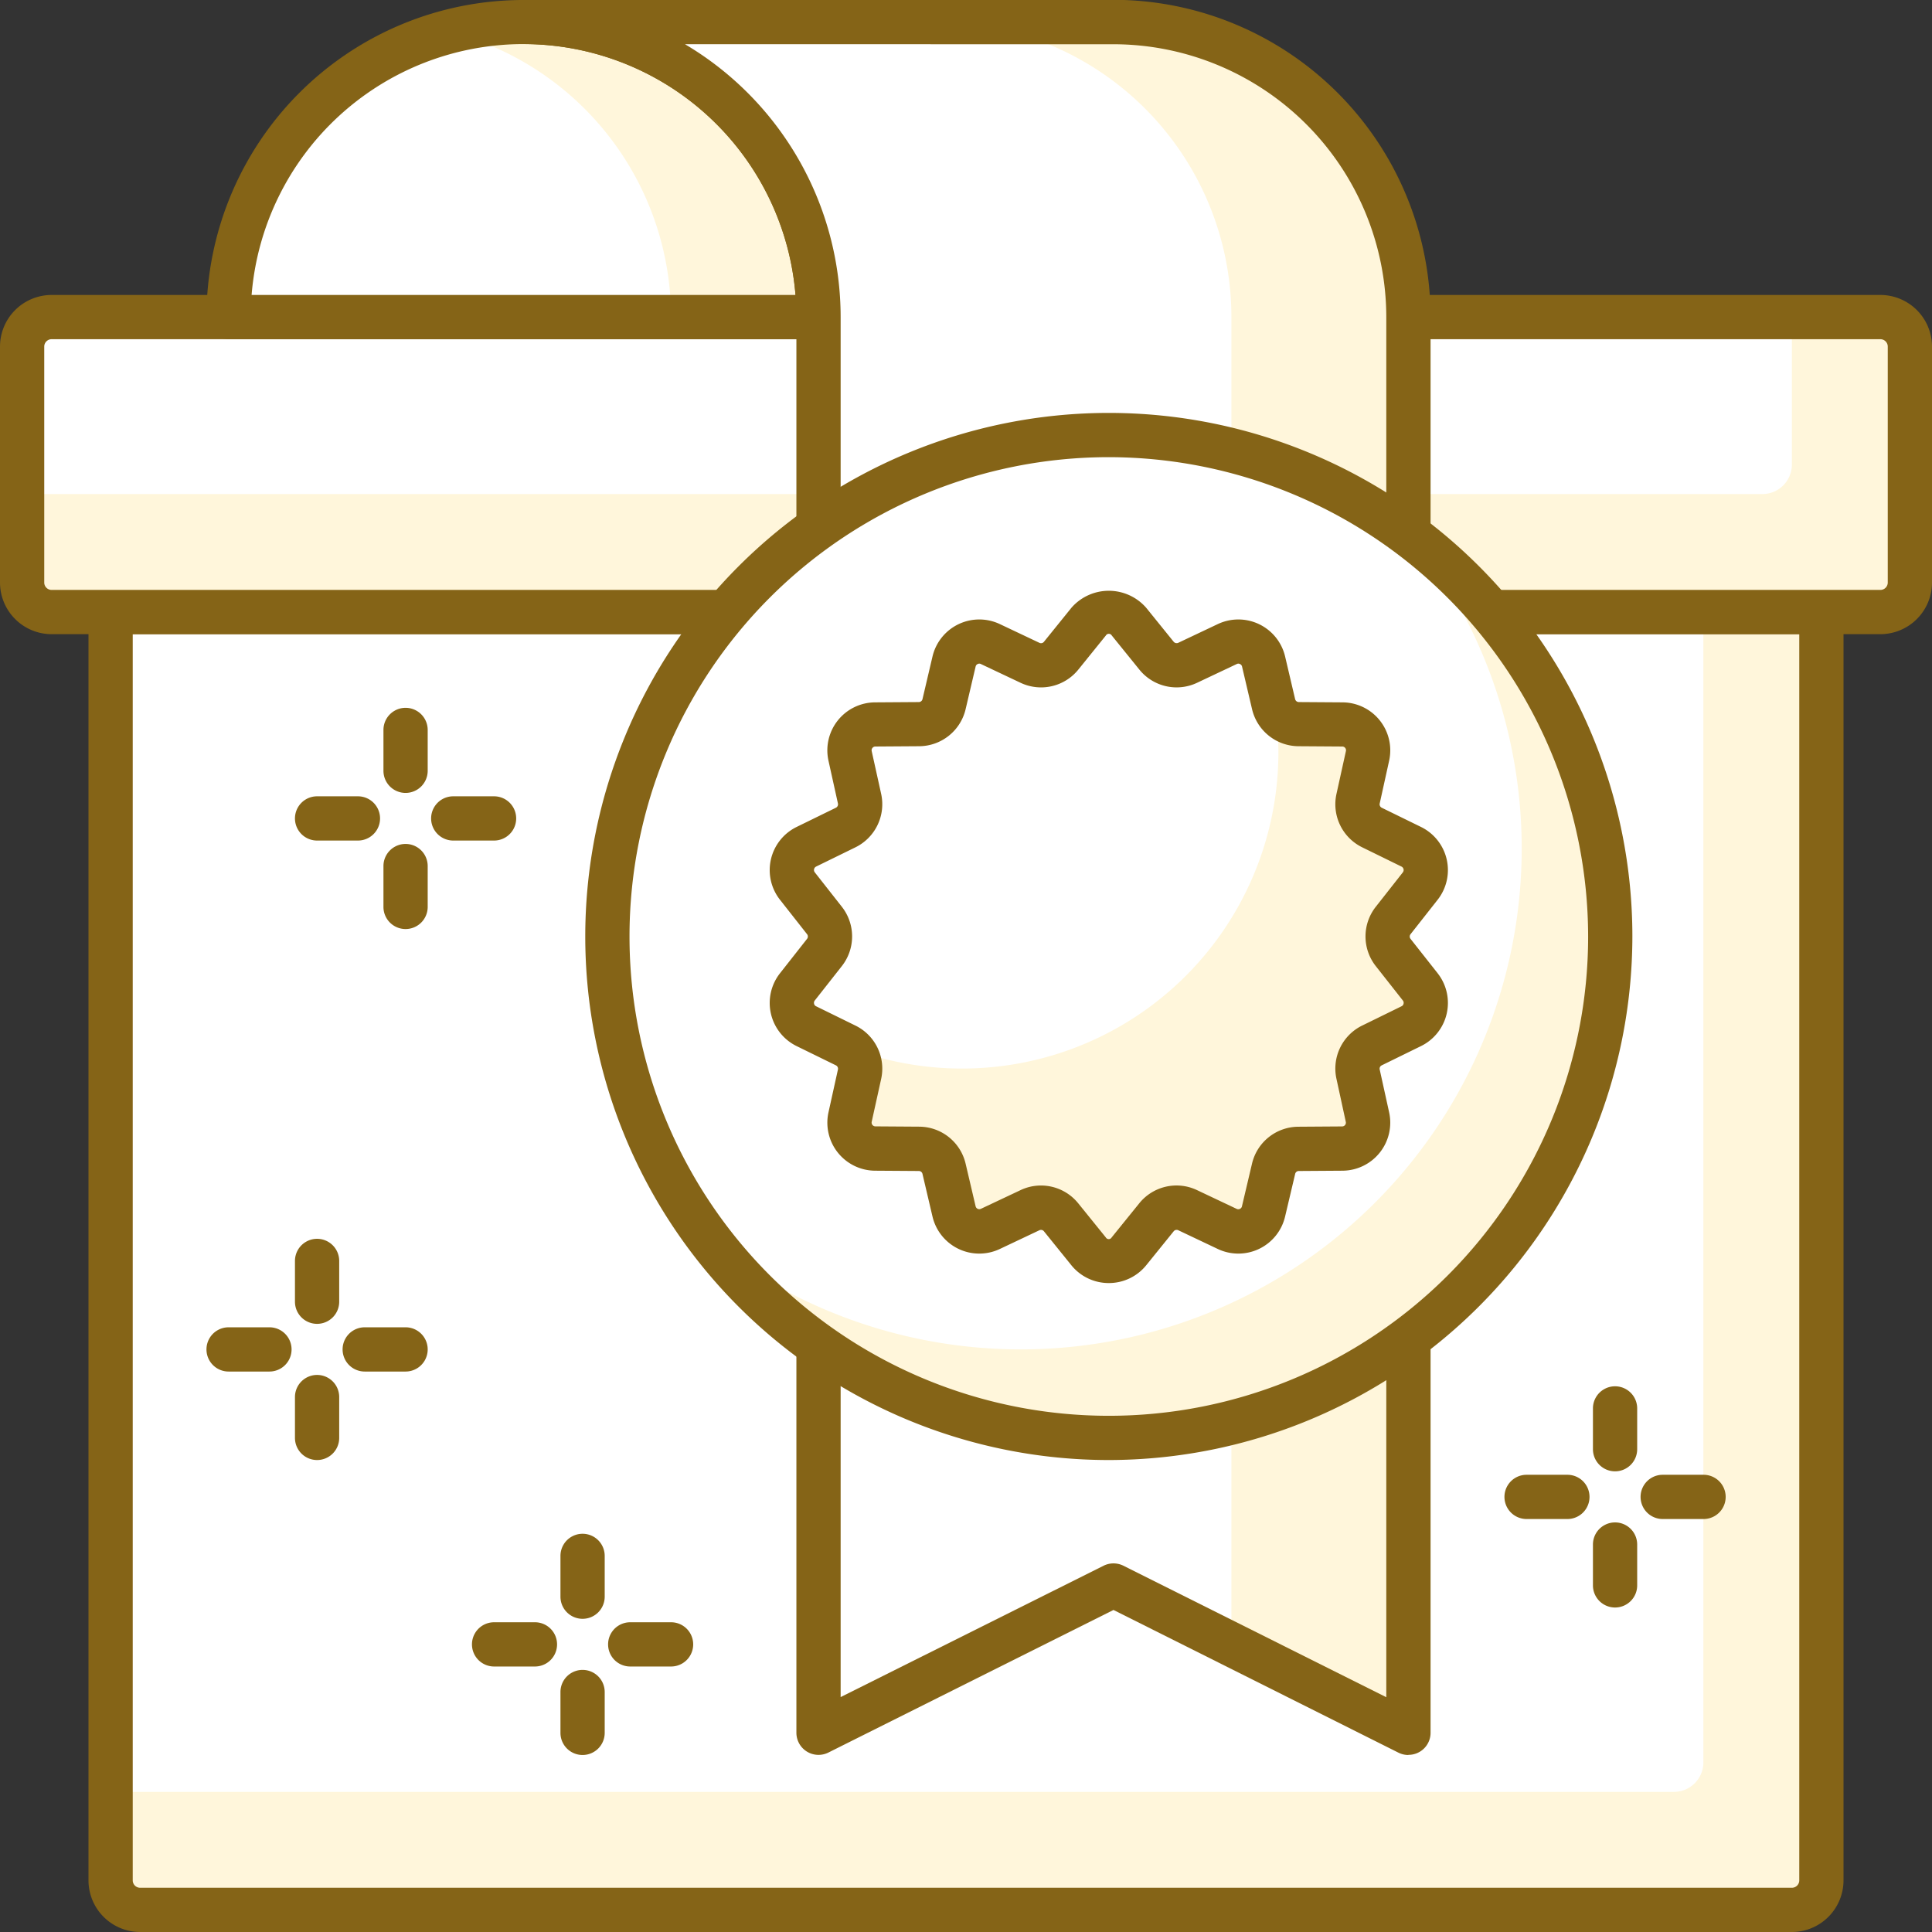 <svg xmlns="http://www.w3.org/2000/svg" width="65.5" height="65.5" viewBox="0 0 65.5 65.5">
  <rect x="0" y="0" width="65.5" height="65.5" fill="#333333" stroke="none"/>
  <g id="new-label" transform="translate(-461.599 -22.918)">
    <path id="Rectangle_6" data-name="Rectangle 6" d="M0,0H58a0,0,0,0,1,0,0V43a1,1,0,0,1-1,1H1a1,1,0,0,1-1-1V0A0,0,0,0,1,0,0Z" transform="translate(465.348 43.668)" fill="#fff6db"/>
    <path id="Rectangle_7" data-name="Rectangle 7" d="M0,0H54a0,0,0,0,1,0,0V39a1,1,0,0,1-1,1H0a0,0,0,0,1,0,0V0A0,0,0,0,1,0,0Z" transform="translate(465.348 43.668)" fill="#fff"/>
    <path id="Path_204" data-name="Path 204" d="M522.349,88.418h-56a1.752,1.752,0,0,1-1.75-1.75v-43a.75.75,0,0,1,.75-.75h58a.75.75,0,0,1,.75.75v43A1.752,1.752,0,0,1,522.349,88.418Zm-56.25-44v42.25a.251.251,0,0,0,.25.25h56a.25.25,0,0,0,.25-.25V44.418Z" fill="#856417"/>
    <rect id="Rectangle_8" data-name="Rectangle 8" width="64" height="10" rx="1" transform="translate(462.348 33.668)" fill="#fff6db"/>
    <path id="Rectangle_9" data-name="Rectangle 9" d="M1,0H60a0,0,0,0,1,0,0V5a1,1,0,0,1-1,1H0A0,0,0,0,1,0,6V1A1,1,0,0,1,1,0Z" transform="translate(462.348 33.668)" fill="#fff"/>
    <path id="Path_205" data-name="Path 205" d="M525.349,44.418h-62a1.752,1.752,0,0,1-1.75-1.75v-8a1.752,1.752,0,0,1,1.75-1.75h62a1.752,1.752,0,0,1,1.75,1.75v8A1.752,1.752,0,0,1,525.349,44.418Zm-62-10a.251.251,0,0,0-.25.25v8a.251.251,0,0,0,.25.25h62a.25.25,0,0,0,.25-.25v-8a.25.25,0,0,0-.25-.25Z" fill="#856417"/>
    <path id="Path_206" data-name="Path 206" d="M469.349,33.668a10,10,0,0,1,20,0Z" fill="#fff"/>
    <path id="Path_207" data-name="Path 207" d="M479.349,23.668a10.008,10.008,0,0,0-2.5.328,9.994,9.994,0,0,1,7.5,9.672h5A10,10,0,0,0,479.349,23.668Z" fill="#fff6db"/>
    <path id="Path_208" data-name="Path 208" d="M489.349,34.418h-20a.75.75,0,0,1-.75-.75,10.75,10.75,0,0,1,21.5,0A.75.75,0,0,1,489.349,34.418Zm-19.22-1.5h18.44a9.25,9.25,0,0,0-18.44,0Z" fill="#856417"/>
    <path id="Path_209" data-name="Path 209" d="M499.347,23.668h-20a10,10,0,0,1,10,10v48l10-5,10,5v-48A10,10,0,0,0,499.347,23.668Z" fill="#fff6db"/>
    <path id="Path_210" data-name="Path 210" d="M493.347,23.668h-14a10,10,0,0,1,10,10v48l10-5,4,2v-45A10,10,0,0,0,493.347,23.668Z" fill="#fff"/>
    <path id="Path_211" data-name="Path 211" d="M509.348,82.417a.755.755,0,0,1-.336-.078L499.349,77.5l-9.665,4.834a.75.75,0,0,1-1.085-.672v-48a9.26,9.26,0,0,0-9.25-9.25.75.75,0,0,1,0-1.5h20a10.762,10.762,0,0,1,10.75,10.75v48a.747.747,0,0,1-.75.75Zm-24.526-58a10.755,10.755,0,0,1,5.277,9.25V80.454L499.014,76a.754.754,0,0,1,.671,0l8.913,4.458V33.668a9.26,9.26,0,0,0-9.25-9.25Z" fill="#856417"/>
    <circle id="Ellipse_12" data-name="Ellipse 12" cx="17" cy="17" r="17" transform="translate(482.19 37.667)" fill="#fff"/>
    <path id="Path_212" data-name="Path 212" d="M509.606,41.252a16.981,16.981,0,0,1-23.831,23.831,16.986,16.986,0,1,0,23.831-23.831Z" fill="#fff6db"/>
    <path id="Path_213" data-name="Path 213" d="M499.191,72.417a17.75,17.75,0,1,1,17.75-17.75A17.77,17.77,0,0,1,499.191,72.417Zm0-34a16.25,16.25,0,1,0,16.25,16.25A16.269,16.269,0,0,0,499.191,38.417Z" fill="#856417"/>
    <path id="Path_214" data-name="Path 214" d="M499.874,43.993l.932,1.153a.877.877,0,0,0,1.059.242l1.342-.635a.879.879,0,0,1,1.23.593l.34,1.444a.881.881,0,0,0,.85.678l1.483.01a.878.878,0,0,1,.852,1.068l-.321,1.448a.881.881,0,0,0,.472.979l1.332.653a.878.878,0,0,1,.3,1.331l-.917,1.167a.88.88,0,0,0,0,1.086l.917,1.166a.879.879,0,0,1-.3,1.332l-1.332.652a.881.881,0,0,0-.472.979l.321,1.449a.879.879,0,0,1-.852,1.068l-1.483.01a.88.88,0,0,0-.85.677l-.34,1.444a.878.878,0,0,1-1.23.593l-1.342-.635a.881.881,0,0,0-1.059.242l-.932,1.154a.88.88,0,0,1-1.367,0l-.932-1.154a.882.882,0,0,0-1.059-.242l-1.342.635a.878.878,0,0,1-1.23-.593l-.341-1.444a.879.879,0,0,0-.849-.677l-1.483-.01a.878.878,0,0,1-.851-1.068l.32-1.449a.881.881,0,0,0-.472-.979l-1.332-.652a.879.879,0,0,1-.3-1.332l.917-1.166a.88.88,0,0,0,0-1.086l-.917-1.167a.878.878,0,0,1,.3-1.331l1.332-.653a.881.881,0,0,0,.472-.979l-.32-1.448a.877.877,0,0,1,.851-1.068l1.483-.01a.88.88,0,0,0,.849-.678l.341-1.444a.879.879,0,0,1,1.23-.593l1.342.635a.877.877,0,0,0,1.059-.242l.932-1.153A.879.879,0,0,1,499.874,43.993Z" fill="#fff"/>
    <path id="Path_215" data-name="Path 215" d="M508.832,55.21a.88.88,0,0,1,0-1.086l.917-1.167a.878.878,0,0,0-.3-1.331l-1.332-.654a.879.879,0,0,1-.472-.978l.321-1.448a.878.878,0,0,0-.852-1.068l-1.483-.01a.873.873,0,0,1-.809-.582,10.935,10.935,0,0,1,.118,1.512,10.724,10.724,0,0,1-14.569,10.034.87.87,0,0,1,.373.907l-.32,1.449a.878.878,0,0,0,.851,1.068l1.483.01a.88.88,0,0,1,.85.677l.34,1.444a.877.877,0,0,0,1.23.592l1.342-.634a.882.882,0,0,1,1.059.242l.932,1.154a.88.88,0,0,0,1.367,0l.932-1.154a.881.881,0,0,1,1.059-.242l1.342.634a.877.877,0,0,0,1.23-.592l.34-1.444a.879.879,0,0,1,.85-.677l1.483-.01a.879.879,0,0,0,.852-1.068l-.321-1.449a.881.881,0,0,1,.472-.979l1.332-.652a.879.879,0,0,0,.3-1.332Z" fill="#fff6db"/>
    <path id="Path_216" data-name="Path 216" d="M499.191,66.417a1.627,1.627,0,0,1-1.267-.6l-.932-1.154a.128.128,0,0,0-.155-.036l-1.342.635a1.629,1.629,0,0,1-2.282-1.1l-.339-1.444a.126.126,0,0,0-.123-.1l-1.486-.01a1.629,1.629,0,0,1-1.578-1.98l.32-1.449a.128.128,0,0,0-.068-.143l-1.333-.653a1.628,1.628,0,0,1-.563-2.469l.917-1.166a.128.128,0,0,0,0-.159l-.917-1.166a1.628,1.628,0,0,1,.563-2.469l1.333-.652a.13.13,0,0,0,.068-.145l-.32-1.447a1.627,1.627,0,0,1,1.579-1.98l1.485-.01a.129.129,0,0,0,.123-.1l.339-1.444a1.63,1.63,0,0,1,2.283-1.1l1.341.635a.125.125,0,0,0,.155-.035l.932-1.154a1.682,1.682,0,0,1,2.533,0l.933,1.154a.132.132,0,0,0,.155.035l1.341-.635a1.629,1.629,0,0,1,2.282,1.1l.339,1.444a.131.131,0,0,0,.125.1l1.483.01a1.627,1.627,0,0,1,1.579,1.98l-.319,1.447a.13.13,0,0,0,.068.145l1.332.652a1.628,1.628,0,0,1,.564,2.468l-.918,1.167a.129.129,0,0,0,0,.16l.918,1.165a1.629,1.629,0,0,1-.564,2.469l-1.332.653a.126.126,0,0,0-.068.143l.319,1.449a1.629,1.629,0,0,1-1.579,1.98l-1.483.01a.126.126,0,0,0-.124.1l-.341,1.444a1.628,1.628,0,0,1-2.281,1.1l-1.341-.636a.129.129,0,0,0-.155.036l-.933,1.154A1.626,1.626,0,0,1,499.191,66.417Zm-2.3-3.307a1.624,1.624,0,0,1,1.265.606l.932,1.153a.115.115,0,0,0,.2,0l.933-1.153a1.621,1.621,0,0,1,1.962-.449l1.342.635a.126.126,0,0,0,.11,0,.121.121,0,0,0,.069-.085l.341-1.446a1.622,1.622,0,0,1,1.574-1.254l1.482-.01a.131.131,0,0,0,.1-.048.127.127,0,0,0,.024-.108L506.91,59.5a1.623,1.623,0,0,1,.873-1.814l1.332-.653a.12.12,0,0,0,.068-.087.122.122,0,0,0-.023-.108l-.918-1.166a1.625,1.625,0,0,1,0-2.012l.918-1.168a.13.13,0,0,0-.045-.194l-1.332-.653a1.624,1.624,0,0,1-.873-1.815l.319-1.447a.126.126,0,0,0-.024-.108.125.125,0,0,0-.1-.048l-1.483-.01a1.628,1.628,0,0,1-1.575-1.256l-.339-1.443a.122.122,0,0,0-.07-.087.119.119,0,0,0-.111,0l-1.341.634a1.623,1.623,0,0,1-1.962-.449l-.933-1.153h0a.116.116,0,0,0-.2,0l-.932,1.154a1.624,1.624,0,0,1-1.963.448l-1.341-.634a.119.119,0,0,0-.111,0,.121.121,0,0,0-.069.086l-.339,1.444a1.628,1.628,0,0,1-1.574,1.256l-1.485.01a.124.124,0,0,0-.1.048.127.127,0,0,0-.025.108l.32,1.448a1.628,1.628,0,0,1-.872,1.814l-1.334.653a.129.129,0,0,0-.044.194l.917,1.167a1.627,1.627,0,0,1,0,2.013l-.917,1.166a.124.124,0,0,0-.024.108.12.12,0,0,0,.068.087l1.333.654a1.624,1.624,0,0,1,.873,1.812l-.32,1.45a.128.128,0,0,0,.025.108.13.13,0,0,0,.1.048l1.485.01a1.624,1.624,0,0,1,1.574,1.255l.339,1.445a.128.128,0,0,0,.18.085l1.342-.633A1.614,1.614,0,0,1,496.893,63.11Z" fill="#856417"/>
    <path id="Path_217" data-name="Path 217" d="M479.735,79.417H478.35a.75.75,0,0,1,0-1.5h1.385a.75.75,0,0,1,0,1.5Z" fill="#856417"/>
    <path id="Path_218" data-name="Path 218" d="M484.35,79.417h-1.385a.75.75,0,0,1,0-1.5h1.385a.75.75,0,0,1,0,1.5Z" fill="#856417"/>
    <path id="Path_219" data-name="Path 219" d="M481.35,82.417a.75.75,0,0,1-.75-.75V80.282a.75.75,0,0,1,1.5,0v1.385A.75.75,0,0,1,481.35,82.417Z" fill="#856417"/>
    <path id="Path_220" data-name="Path 220" d="M481.35,77.8a.75.75,0,0,1-.75-.75V75.667a.75.75,0,0,1,1.5,0v1.385A.75.75,0,0,1,481.35,77.8Z" fill="#856417"/>
    <path id="Path_221" data-name="Path 221" d="M514.738,74.417h-1.384a.75.75,0,0,1,0-1.5h1.384a.75.75,0,0,1,0,1.5Z" fill="#856417"/>
    <path id="Path_222" data-name="Path 222" d="M519.354,74.417h-1.385a.75.75,0,0,1,0-1.5h1.385a.75.75,0,0,1,0,1.5Z" fill="#856417"/>
    <path id="Path_223" data-name="Path 223" d="M516.354,77.417a.75.75,0,0,1-.75-.75V75.282a.75.75,0,0,1,1.5,0v1.385A.75.75,0,0,1,516.354,77.417Z" fill="#856417"/>
    <path id="Path_224" data-name="Path 224" d="M516.354,72.8a.75.75,0,0,1-.75-.75V70.667a.75.75,0,0,1,1.5,0v1.385A.75.75,0,0,1,516.354,72.8Z" fill="#856417"/>
    <path id="Path_225" data-name="Path 225" d="M470.734,69.417h-1.385a.75.75,0,0,1,0-1.5h1.385a.75.75,0,0,1,0,1.5Z" fill="#856417"/>
    <path id="Path_226" data-name="Path 226" d="M475.349,69.417h-1.385a.75.75,0,0,1,0-1.5h1.385a.75.75,0,0,1,0,1.5Z" fill="#856417"/>
    <path id="Path_227" data-name="Path 227" d="M472.349,72.417a.75.75,0,0,1-.75-.75V70.282a.75.75,0,0,1,1.5,0v1.385A.75.75,0,0,1,472.349,72.417Z" fill="#856417"/>
    <path id="Path_228" data-name="Path 228" d="M472.349,67.8a.75.75,0,0,1-.75-.75V65.667a.75.75,0,0,1,1.5,0v1.384A.75.75,0,0,1,472.349,67.8Z" fill="#856417"/>
    <path id="Path_229" data-name="Path 229" d="M473.734,51.415h-1.385a.75.75,0,0,1,0-1.5h1.385a.75.75,0,0,1,0,1.5Z" fill="#856417"/>
    <path id="Path_230" data-name="Path 230" d="M478.349,51.415h-1.384a.75.75,0,0,1,0-1.5h1.384a.75.75,0,0,1,0,1.5Z" fill="#856417"/>
    <path id="Path_231" data-name="Path 231" d="M475.349,54.415a.75.75,0,0,1-.75-.75V52.28a.75.75,0,1,1,1.5,0v1.385A.75.75,0,0,1,475.349,54.415Z" fill="#856417"/>
    <path id="Path_232" data-name="Path 232" d="M475.349,49.8a.75.75,0,0,1-.75-.75V47.665a.75.75,0,0,1,1.5,0v1.384A.75.75,0,0,1,475.349,49.8Z" fill="#856417"/>
  </g>
</svg>
